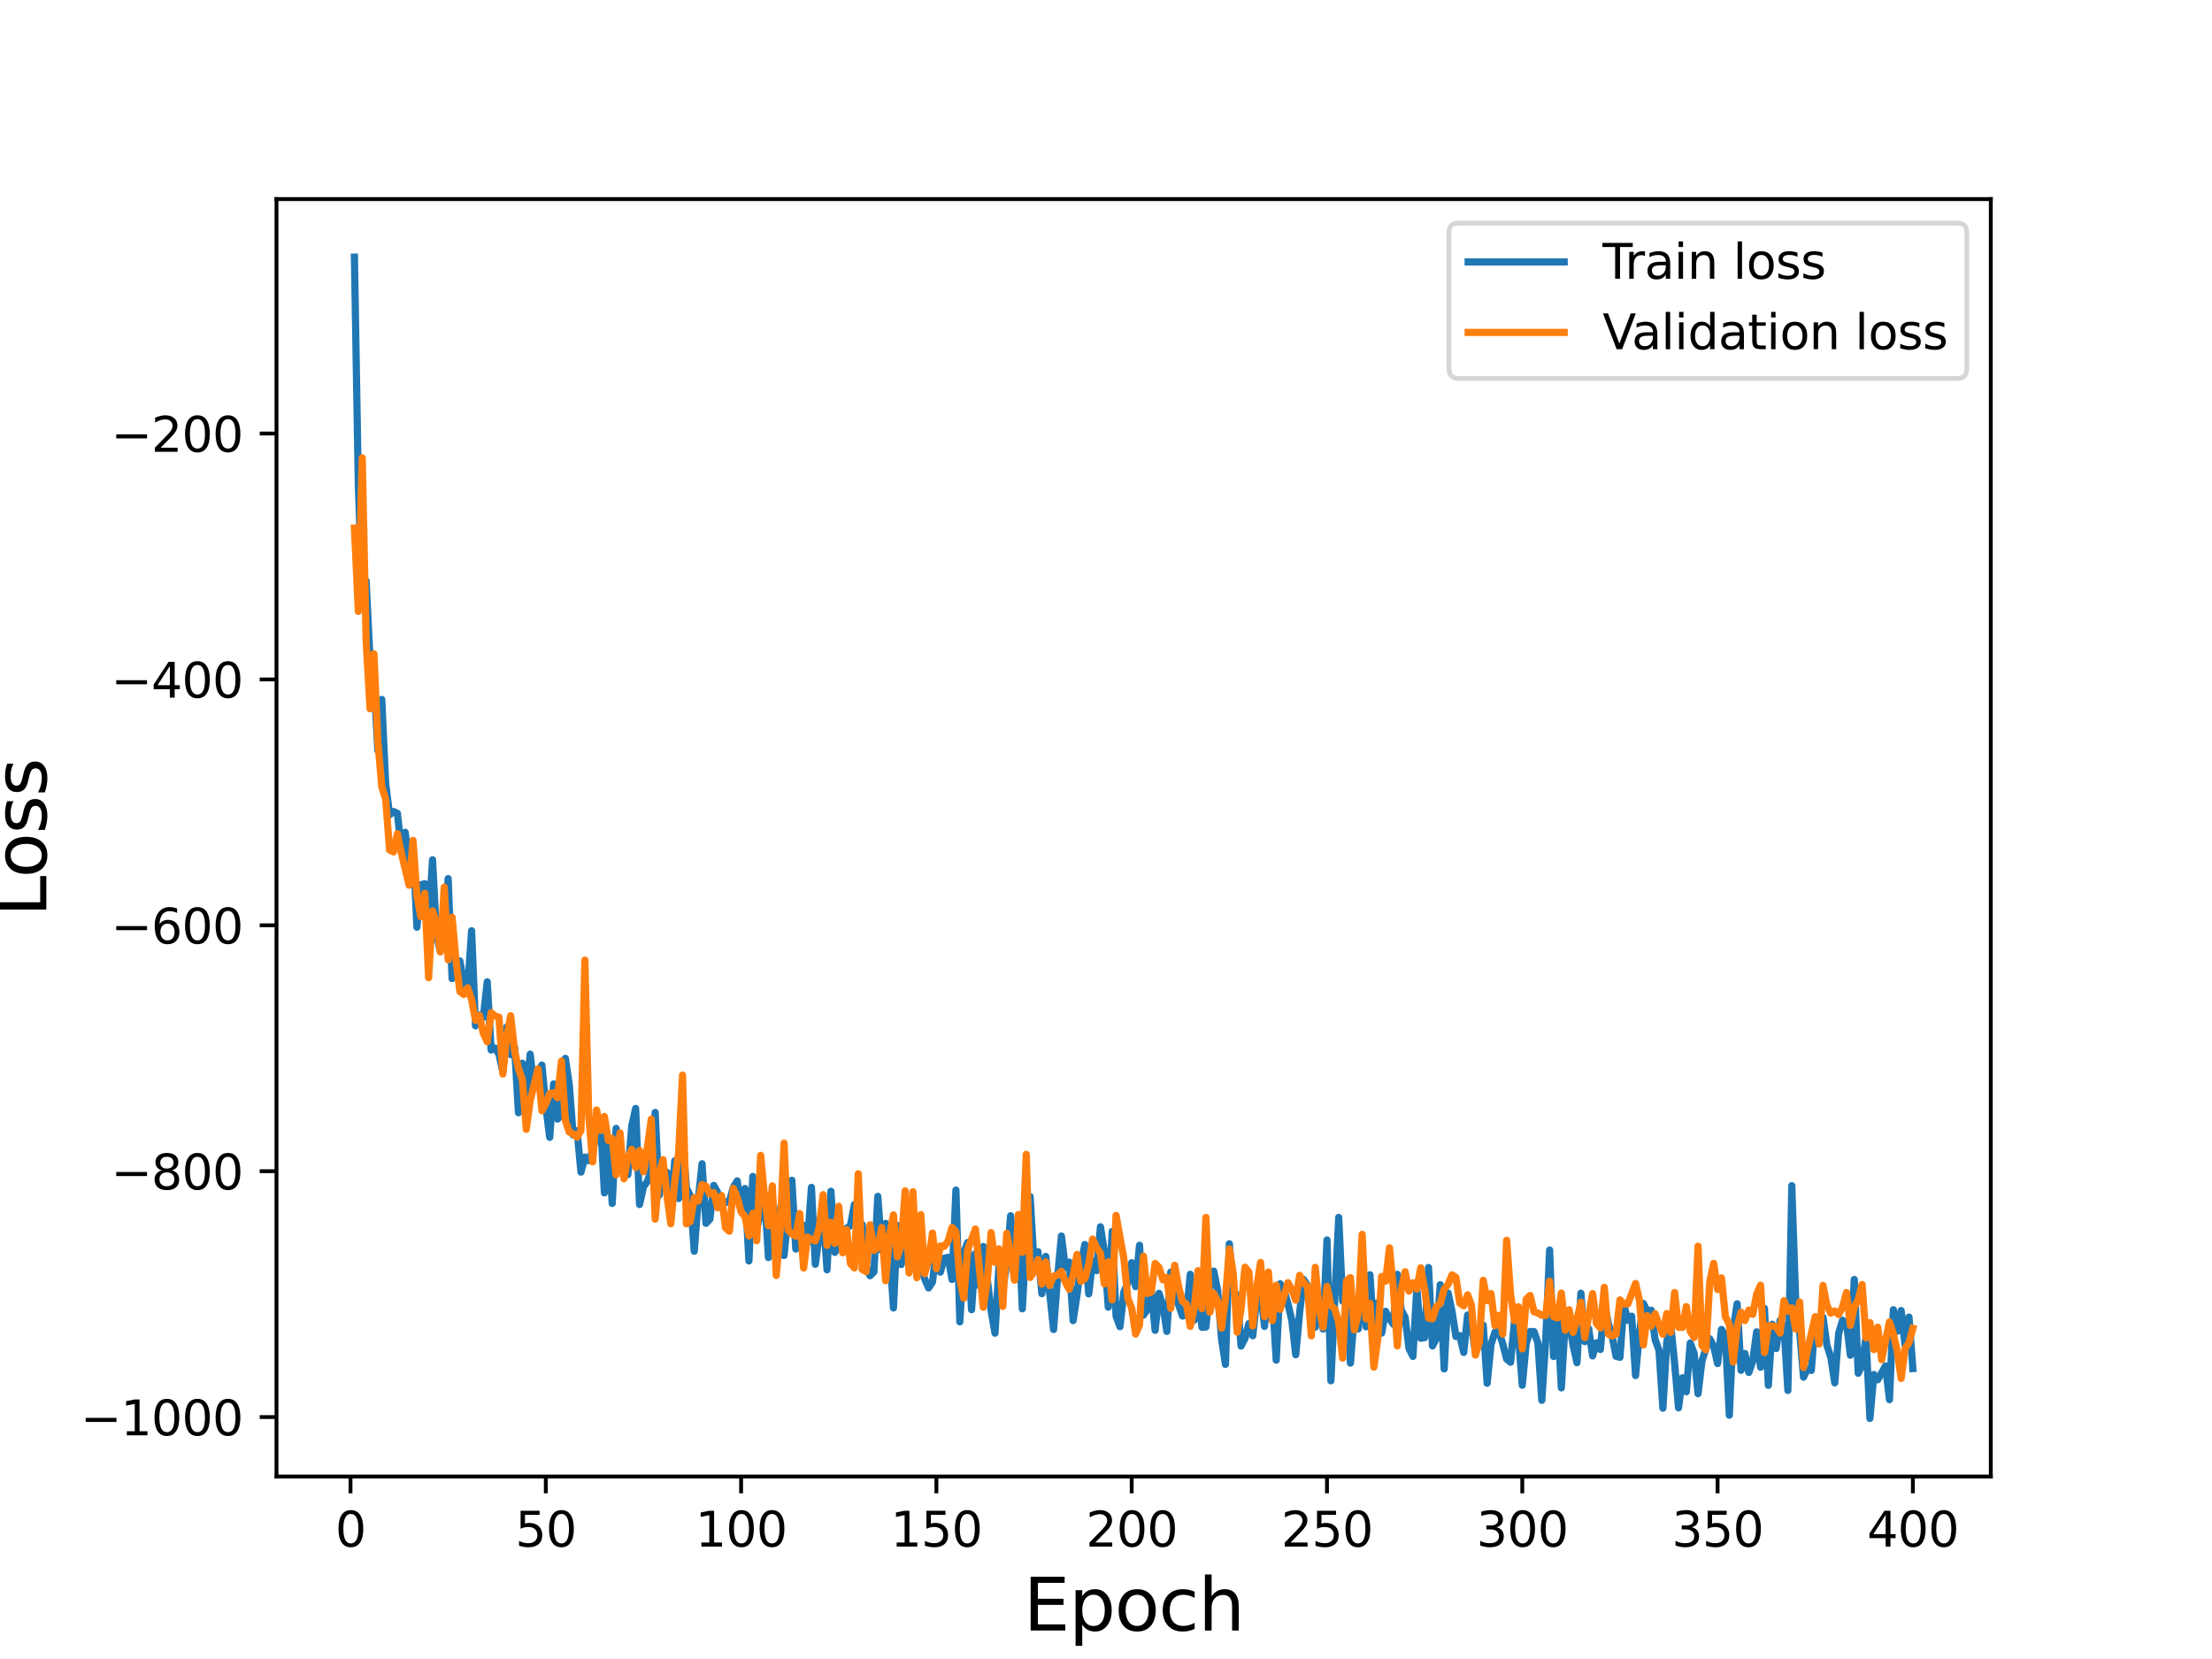 <?xml version="1.0" encoding="utf-8" standalone="no"?>
<!DOCTYPE svg PUBLIC "-//W3C//DTD SVG 1.1//EN"
  "http://www.w3.org/Graphics/SVG/1.1/DTD/svg11.dtd">
<svg height="345.6pt" version="1.1" viewBox="0 0 460.8 345.6" width="460.8pt" xmlns="http://www.w3.org/2000/svg" xmlns:xlink="http://www.w3.org/1999/xlink">
 <defs>
  <style type="text/css">*{stroke-linecap:butt;stroke-linejoin:round;}</style>
 </defs>
 <g id="figure_1">
  <g id="patch_1">
   <path d="M 0 345.6 
L 460.8 345.6 
L 460.8 0 
L 0 0 
z
" style="fill:#ffffff;"/>
  </g>
  <g id="axes_1">
   <g id="patch_2">
    <path d="M 57.6 307.584 
L 414.72 307.584 
L 414.72 41.472 
L 57.6 41.472 
z
" style="fill:#ffffff;"/>
   </g>
   <g id="matplotlib.axis_1">
    <g id="xtick_1">
     <g id="line2d_1">
      <defs>
       <path d="M 0 0 
L 0 3.5 
" id="m25d83e2675" style="stroke:#000000;stroke-width:0.8;"/>
      </defs>
      <g>
       <use style="stroke:#000000;stroke-width:0.8;" x="73.019" xlink:href="#m25d83e2675" y="307.584"/>
      </g>
     </g>
     <g id="text_1">
      <!-- 0 -->
      <g transform="translate(69.838 322.182)scale(0.1 -0.1)">
       <defs>
        <path d="M 2034 4250 
Q 1547 4250 1301 3770 
Q 1056 3291 1056 2328 
Q 1056 1369 1301 889 
Q 1547 409 2034 409 
Q 2525 409 2770 889 
Q 3016 1369 3016 2328 
Q 3016 3291 2770 3770 
Q 2525 4250 2034 4250 
z
M 2034 4750 
Q 2819 4750 3233 4129 
Q 3647 3509 3647 2328 
Q 3647 1150 3233 529 
Q 2819 -91 2034 -91 
Q 1250 -91 836 529 
Q 422 1150 422 2328 
Q 422 3509 836 4129 
Q 1250 4750 2034 4750 
z
" id="DejaVuSans-30" transform="scale(0.016)"/>
       </defs>
       <use xlink:href="#DejaVuSans-30"/>
      </g>
     </g>
    </g>
    <g id="xtick_2">
     <g id="line2d_2">
      <g>
       <use style="stroke:#000000;stroke-width:0.8;" x="113.703" xlink:href="#m25d83e2675" y="307.584"/>
      </g>
     </g>
     <g id="text_2">
      <!-- 50 -->
      <g transform="translate(107.34 322.182)scale(0.1 -0.1)">
       <defs>
        <path d="M 691 4666 
L 3169 4666 
L 3169 4134 
L 1269 4134 
L 1269 2991 
Q 1406 3038 1543 3061 
Q 1681 3084 1819 3084 
Q 2600 3084 3056 2656 
Q 3513 2228 3513 1497 
Q 3513 744 3044 326 
Q 2575 -91 1722 -91 
Q 1428 -91 1123 -41 
Q 819 9 494 109 
L 494 744 
Q 775 591 1075 516 
Q 1375 441 1709 441 
Q 2250 441 2565 725 
Q 2881 1009 2881 1497 
Q 2881 1984 2565 2268 
Q 2250 2553 1709 2553 
Q 1456 2553 1204 2497 
Q 953 2441 691 2322 
L 691 4666 
z
" id="DejaVuSans-35" transform="scale(0.016)"/>
       </defs>
       <use xlink:href="#DejaVuSans-35"/>
       <use x="63.623" xlink:href="#DejaVuSans-30"/>
      </g>
     </g>
    </g>
    <g id="xtick_3">
     <g id="line2d_3">
      <g>
       <use style="stroke:#000000;stroke-width:0.8;" x="154.386" xlink:href="#m25d83e2675" y="307.584"/>
      </g>
     </g>
     <g id="text_3">
      <!-- 100 -->
      <g transform="translate(144.842 322.182)scale(0.1 -0.1)">
       <defs>
        <path d="M 794 531 
L 1825 531 
L 1825 4091 
L 703 3866 
L 703 4441 
L 1819 4666 
L 2450 4666 
L 2450 531 
L 3481 531 
L 3481 0 
L 794 0 
L 794 531 
z
" id="DejaVuSans-31" transform="scale(0.016)"/>
       </defs>
       <use xlink:href="#DejaVuSans-31"/>
       <use x="63.623" xlink:href="#DejaVuSans-30"/>
       <use x="127.246" xlink:href="#DejaVuSans-30"/>
      </g>
     </g>
    </g>
    <g id="xtick_4">
     <g id="line2d_4">
      <g>
       <use style="stroke:#000000;stroke-width:0.8;" x="195.07" xlink:href="#m25d83e2675" y="307.584"/>
      </g>
     </g>
     <g id="text_4">
      <!-- 150 -->
      <g transform="translate(185.526 322.182)scale(0.1 -0.1)">
       <use xlink:href="#DejaVuSans-31"/>
       <use x="63.623" xlink:href="#DejaVuSans-35"/>
       <use x="127.246" xlink:href="#DejaVuSans-30"/>
      </g>
     </g>
    </g>
    <g id="xtick_5">
     <g id="line2d_5">
      <g>
       <use style="stroke:#000000;stroke-width:0.8;" x="235.753" xlink:href="#m25d83e2675" y="307.584"/>
      </g>
     </g>
     <g id="text_5">
      <!-- 200 -->
      <g transform="translate(226.209 322.182)scale(0.1 -0.1)">
       <defs>
        <path d="M 1228 531 
L 3431 531 
L 3431 0 
L 469 0 
L 469 531 
Q 828 903 1448 1529 
Q 2069 2156 2228 2338 
Q 2531 2678 2651 2914 
Q 2772 3150 2772 3378 
Q 2772 3750 2511 3984 
Q 2250 4219 1831 4219 
Q 1534 4219 1204 4116 
Q 875 4013 500 3803 
L 500 4441 
Q 881 4594 1212 4672 
Q 1544 4750 1819 4750 
Q 2544 4750 2975 4387 
Q 3406 4025 3406 3419 
Q 3406 3131 3298 2873 
Q 3191 2616 2906 2266 
Q 2828 2175 2409 1742 
Q 1991 1309 1228 531 
z
" id="DejaVuSans-32" transform="scale(0.016)"/>
       </defs>
       <use xlink:href="#DejaVuSans-32"/>
       <use x="63.623" xlink:href="#DejaVuSans-30"/>
       <use x="127.246" xlink:href="#DejaVuSans-30"/>
      </g>
     </g>
    </g>
    <g id="xtick_6">
     <g id="line2d_6">
      <g>
       <use style="stroke:#000000;stroke-width:0.8;" x="276.437" xlink:href="#m25d83e2675" y="307.584"/>
      </g>
     </g>
     <g id="text_6">
      <!-- 250 -->
      <g transform="translate(266.893 322.182)scale(0.1 -0.1)">
       <use xlink:href="#DejaVuSans-32"/>
       <use x="63.623" xlink:href="#DejaVuSans-35"/>
       <use x="127.246" xlink:href="#DejaVuSans-30"/>
      </g>
     </g>
    </g>
    <g id="xtick_7">
     <g id="line2d_7">
      <g>
       <use style="stroke:#000000;stroke-width:0.8;" x="317.12" xlink:href="#m25d83e2675" y="307.584"/>
      </g>
     </g>
     <g id="text_7">
      <!-- 300 -->
      <g transform="translate(307.576 322.182)scale(0.1 -0.1)">
       <defs>
        <path d="M 2597 2516 
Q 3050 2419 3304 2112 
Q 3559 1806 3559 1356 
Q 3559 666 3084 287 
Q 2609 -91 1734 -91 
Q 1441 -91 1130 -33 
Q 819 25 488 141 
L 488 750 
Q 750 597 1062 519 
Q 1375 441 1716 441 
Q 2309 441 2620 675 
Q 2931 909 2931 1356 
Q 2931 1769 2642 2001 
Q 2353 2234 1838 2234 
L 1294 2234 
L 1294 2753 
L 1863 2753 
Q 2328 2753 2575 2939 
Q 2822 3125 2822 3475 
Q 2822 3834 2567 4026 
Q 2313 4219 1838 4219 
Q 1578 4219 1281 4162 
Q 984 4106 628 3988 
L 628 4550 
Q 988 4650 1302 4700 
Q 1616 4750 1894 4750 
Q 2613 4750 3031 4423 
Q 3450 4097 3450 3541 
Q 3450 3153 3228 2886 
Q 3006 2619 2597 2516 
z
" id="DejaVuSans-33" transform="scale(0.016)"/>
       </defs>
       <use xlink:href="#DejaVuSans-33"/>
       <use x="63.623" xlink:href="#DejaVuSans-30"/>
       <use x="127.246" xlink:href="#DejaVuSans-30"/>
      </g>
     </g>
    </g>
    <g id="xtick_8">
     <g id="line2d_8">
      <g>
       <use style="stroke:#000000;stroke-width:0.8;" x="357.804" xlink:href="#m25d83e2675" y="307.584"/>
      </g>
     </g>
     <g id="text_8">
      <!-- 350 -->
      <g transform="translate(348.26 322.182)scale(0.1 -0.1)">
       <use xlink:href="#DejaVuSans-33"/>
       <use x="63.623" xlink:href="#DejaVuSans-35"/>
       <use x="127.246" xlink:href="#DejaVuSans-30"/>
      </g>
     </g>
    </g>
    <g id="xtick_9">
     <g id="line2d_9">
      <g>
       <use style="stroke:#000000;stroke-width:0.8;" x="398.487" xlink:href="#m25d83e2675" y="307.584"/>
      </g>
     </g>
     <g id="text_9">
      <!-- 400 -->
      <g transform="translate(388.944 322.182)scale(0.1 -0.1)">
       <defs>
        <path d="M 2419 4116 
L 825 1625 
L 2419 1625 
L 2419 4116 
z
M 2253 4666 
L 3047 4666 
L 3047 1625 
L 3713 1625 
L 3713 1100 
L 3047 1100 
L 3047 0 
L 2419 0 
L 2419 1100 
L 313 1100 
L 313 1709 
L 2253 4666 
z
" id="DejaVuSans-34" transform="scale(0.016)"/>
       </defs>
       <use xlink:href="#DejaVuSans-34"/>
       <use x="63.623" xlink:href="#DejaVuSans-30"/>
       <use x="127.246" xlink:href="#DejaVuSans-30"/>
      </g>
     </g>
    </g>
    <g id="text_10">
     <!-- Epoch -->
     <g transform="translate(213.194 339.66)scale(0.15 -0.15)">
      <defs>
       <path d="M 628 4666 
L 3578 4666 
L 3578 4134 
L 1259 4134 
L 1259 2753 
L 3481 2753 
L 3481 2222 
L 1259 2222 
L 1259 531 
L 3634 531 
L 3634 0 
L 628 0 
L 628 4666 
z
" id="DejaVuSans-45" transform="scale(0.016)"/>
       <path d="M 1159 525 
L 1159 -1331 
L 581 -1331 
L 581 3500 
L 1159 3500 
L 1159 2969 
Q 1341 3281 1617 3432 
Q 1894 3584 2278 3584 
Q 2916 3584 3314 3078 
Q 3713 2572 3713 1747 
Q 3713 922 3314 415 
Q 2916 -91 2278 -91 
Q 1894 -91 1617 61 
Q 1341 213 1159 525 
z
M 3116 1747 
Q 3116 2381 2855 2742 
Q 2594 3103 2138 3103 
Q 1681 3103 1420 2742 
Q 1159 2381 1159 1747 
Q 1159 1113 1420 752 
Q 1681 391 2138 391 
Q 2594 391 2855 752 
Q 3116 1113 3116 1747 
z
" id="DejaVuSans-70" transform="scale(0.016)"/>
       <path d="M 1959 3097 
Q 1497 3097 1228 2736 
Q 959 2375 959 1747 
Q 959 1119 1226 758 
Q 1494 397 1959 397 
Q 2419 397 2687 759 
Q 2956 1122 2956 1747 
Q 2956 2369 2687 2733 
Q 2419 3097 1959 3097 
z
M 1959 3584 
Q 2709 3584 3137 3096 
Q 3566 2609 3566 1747 
Q 3566 888 3137 398 
Q 2709 -91 1959 -91 
Q 1206 -91 779 398 
Q 353 888 353 1747 
Q 353 2609 779 3096 
Q 1206 3584 1959 3584 
z
" id="DejaVuSans-6f" transform="scale(0.016)"/>
       <path d="M 3122 3366 
L 3122 2828 
Q 2878 2963 2633 3030 
Q 2388 3097 2138 3097 
Q 1578 3097 1268 2742 
Q 959 2388 959 1747 
Q 959 1106 1268 751 
Q 1578 397 2138 397 
Q 2388 397 2633 464 
Q 2878 531 3122 666 
L 3122 134 
Q 2881 22 2623 -34 
Q 2366 -91 2075 -91 
Q 1284 -91 818 406 
Q 353 903 353 1747 
Q 353 2603 823 3093 
Q 1294 3584 2113 3584 
Q 2378 3584 2631 3529 
Q 2884 3475 3122 3366 
z
" id="DejaVuSans-63" transform="scale(0.016)"/>
       <path d="M 3513 2113 
L 3513 0 
L 2938 0 
L 2938 2094 
Q 2938 2591 2744 2837 
Q 2550 3084 2163 3084 
Q 1697 3084 1428 2787 
Q 1159 2491 1159 1978 
L 1159 0 
L 581 0 
L 581 4863 
L 1159 4863 
L 1159 2956 
Q 1366 3272 1645 3428 
Q 1925 3584 2291 3584 
Q 2894 3584 3203 3211 
Q 3513 2838 3513 2113 
z
" id="DejaVuSans-68" transform="scale(0.016)"/>
      </defs>
      <use xlink:href="#DejaVuSans-45"/>
      <use x="63.184" xlink:href="#DejaVuSans-70"/>
      <use x="126.66" xlink:href="#DejaVuSans-6f"/>
      <use x="187.842" xlink:href="#DejaVuSans-63"/>
      <use x="242.822" xlink:href="#DejaVuSans-68"/>
     </g>
    </g>
   </g>
   <g id="matplotlib.axis_2">
    <g id="ytick_1">
     <g id="line2d_10">
      <defs>
       <path d="M 0 0 
L -3.5 0 
" id="m978e839c54" style="stroke:#000000;stroke-width:0.8;"/>
      </defs>
      <g>
       <use style="stroke:#000000;stroke-width:0.8;" x="57.6" xlink:href="#m978e839c54" y="295.202"/>
      </g>
     </g>
     <g id="text_11">
      <!-- −1000 -->
      <g transform="translate(16.77 299.001)scale(0.1 -0.1)">
       <defs>
        <path d="M 678 2272 
L 4684 2272 
L 4684 1741 
L 678 1741 
L 678 2272 
z
" id="DejaVuSans-2212" transform="scale(0.016)"/>
       </defs>
       <use xlink:href="#DejaVuSans-2212"/>
       <use x="83.789" xlink:href="#DejaVuSans-31"/>
       <use x="147.412" xlink:href="#DejaVuSans-30"/>
       <use x="211.035" xlink:href="#DejaVuSans-30"/>
       <use x="274.658" xlink:href="#DejaVuSans-30"/>
      </g>
     </g>
    </g>
    <g id="ytick_2">
     <g id="line2d_11">
      <g>
       <use style="stroke:#000000;stroke-width:0.8;" x="57.6" xlink:href="#m978e839c54" y="243.98"/>
      </g>
     </g>
     <g id="text_12">
      <!-- −800 -->
      <g transform="translate(23.133 247.779)scale(0.1 -0.1)">
       <defs>
        <path d="M 2034 2216 
Q 1584 2216 1326 1975 
Q 1069 1734 1069 1313 
Q 1069 891 1326 650 
Q 1584 409 2034 409 
Q 2484 409 2743 651 
Q 3003 894 3003 1313 
Q 3003 1734 2745 1975 
Q 2488 2216 2034 2216 
z
M 1403 2484 
Q 997 2584 770 2862 
Q 544 3141 544 3541 
Q 544 4100 942 4425 
Q 1341 4750 2034 4750 
Q 2731 4750 3128 4425 
Q 3525 4100 3525 3541 
Q 3525 3141 3298 2862 
Q 3072 2584 2669 2484 
Q 3125 2378 3379 2068 
Q 3634 1759 3634 1313 
Q 3634 634 3220 271 
Q 2806 -91 2034 -91 
Q 1263 -91 848 271 
Q 434 634 434 1313 
Q 434 1759 690 2068 
Q 947 2378 1403 2484 
z
M 1172 3481 
Q 1172 3119 1398 2916 
Q 1625 2713 2034 2713 
Q 2441 2713 2670 2916 
Q 2900 3119 2900 3481 
Q 2900 3844 2670 4047 
Q 2441 4250 2034 4250 
Q 1625 4250 1398 4047 
Q 1172 3844 1172 3481 
z
" id="DejaVuSans-38" transform="scale(0.016)"/>
       </defs>
       <use xlink:href="#DejaVuSans-2212"/>
       <use x="83.789" xlink:href="#DejaVuSans-38"/>
       <use x="147.412" xlink:href="#DejaVuSans-30"/>
       <use x="211.035" xlink:href="#DejaVuSans-30"/>
      </g>
     </g>
    </g>
    <g id="ytick_3">
     <g id="line2d_12">
      <g>
       <use style="stroke:#000000;stroke-width:0.8;" x="57.6" xlink:href="#m978e839c54" y="192.757"/>
      </g>
     </g>
     <g id="text_13">
      <!-- −600 -->
      <g transform="translate(23.133 196.557)scale(0.1 -0.1)">
       <defs>
        <path d="M 2113 2584 
Q 1688 2584 1439 2293 
Q 1191 2003 1191 1497 
Q 1191 994 1439 701 
Q 1688 409 2113 409 
Q 2538 409 2786 701 
Q 3034 994 3034 1497 
Q 3034 2003 2786 2293 
Q 2538 2584 2113 2584 
z
M 3366 4563 
L 3366 3988 
Q 3128 4100 2886 4159 
Q 2644 4219 2406 4219 
Q 1781 4219 1451 3797 
Q 1122 3375 1075 2522 
Q 1259 2794 1537 2939 
Q 1816 3084 2150 3084 
Q 2853 3084 3261 2657 
Q 3669 2231 3669 1497 
Q 3669 778 3244 343 
Q 2819 -91 2113 -91 
Q 1303 -91 875 529 
Q 447 1150 447 2328 
Q 447 3434 972 4092 
Q 1497 4750 2381 4750 
Q 2619 4750 2861 4703 
Q 3103 4656 3366 4563 
z
" id="DejaVuSans-36" transform="scale(0.016)"/>
       </defs>
       <use xlink:href="#DejaVuSans-2212"/>
       <use x="83.789" xlink:href="#DejaVuSans-36"/>
       <use x="147.412" xlink:href="#DejaVuSans-30"/>
       <use x="211.035" xlink:href="#DejaVuSans-30"/>
      </g>
     </g>
    </g>
    <g id="ytick_4">
     <g id="line2d_13">
      <g>
       <use style="stroke:#000000;stroke-width:0.8;" x="57.6" xlink:href="#m978e839c54" y="141.535"/>
      </g>
     </g>
     <g id="text_14">
      <!-- −400 -->
      <g transform="translate(23.133 145.335)scale(0.1 -0.1)">
       <use xlink:href="#DejaVuSans-2212"/>
       <use x="83.789" xlink:href="#DejaVuSans-34"/>
       <use x="147.412" xlink:href="#DejaVuSans-30"/>
       <use x="211.035" xlink:href="#DejaVuSans-30"/>
      </g>
     </g>
    </g>
    <g id="ytick_5">
     <g id="line2d_14">
      <g>
       <use style="stroke:#000000;stroke-width:0.8;" x="57.6" xlink:href="#m978e839c54" y="90.313"/>
      </g>
     </g>
     <g id="text_15">
      <!-- −200 -->
      <g transform="translate(23.133 94.112)scale(0.1 -0.1)">
       <use xlink:href="#DejaVuSans-2212"/>
       <use x="83.789" xlink:href="#DejaVuSans-32"/>
       <use x="147.412" xlink:href="#DejaVuSans-30"/>
       <use x="211.035" xlink:href="#DejaVuSans-30"/>
      </g>
     </g>
    </g>
    <g id="text_16">
     <!-- Loss -->
     <g transform="translate(9.651 190.979)rotate(-90)scale(0.15 -0.15)">
      <defs>
       <path d="M 628 4666 
L 1259 4666 
L 1259 531 
L 3531 531 
L 3531 0 
L 628 0 
L 628 4666 
z
" id="DejaVuSans-4c" transform="scale(0.016)"/>
       <path d="M 2834 3397 
L 2834 2853 
Q 2591 2978 2328 3040 
Q 2066 3103 1784 3103 
Q 1356 3103 1142 2972 
Q 928 2841 928 2578 
Q 928 2378 1081 2264 
Q 1234 2150 1697 2047 
L 1894 2003 
Q 2506 1872 2764 1633 
Q 3022 1394 3022 966 
Q 3022 478 2636 193 
Q 2250 -91 1575 -91 
Q 1294 -91 989 -36 
Q 684 19 347 128 
L 347 722 
Q 666 556 975 473 
Q 1284 391 1588 391 
Q 1994 391 2212 530 
Q 2431 669 2431 922 
Q 2431 1156 2273 1281 
Q 2116 1406 1581 1522 
L 1381 1569 
Q 847 1681 609 1914 
Q 372 2147 372 2553 
Q 372 3047 722 3315 
Q 1072 3584 1716 3584 
Q 2034 3584 2315 3537 
Q 2597 3491 2834 3397 
z
" id="DejaVuSans-73" transform="scale(0.016)"/>
      </defs>
      <use xlink:href="#DejaVuSans-4c"/>
      <use x="53.963" xlink:href="#DejaVuSans-6f"/>
      <use x="115.145" xlink:href="#DejaVuSans-73"/>
      <use x="167.244" xlink:href="#DejaVuSans-73"/>
     </g>
    </g>
   </g>
   <g id="line2d_15">
    <path clip-path="url(#p7c410d4534)" d="M 73.833 53.568 
L 74.646 100.989 
L 75.46 124.133 
L 76.274 121.016 
L 77.087 137.42 
L 77.901 141.799 
L 78.715 156.342 
L 79.528 145.703 
L 80.342 163.234 
L 81.156 169.741 
L 81.969 169.057 
L 82.783 169.421 
L 83.597 176.774 
L 84.41 173.38 
L 85.224 180.335 
L 86.038 175.748 
L 86.851 193.159 
L 87.665 184.341 
L 88.479 184.083 
L 89.292 192.176 
L 90.106 179.107 
L 90.92 194.711 
L 91.733 198.183 
L 92.547 195.032 
L 93.361 183.036 
L 94.174 203.864 
L 94.988 200.806 
L 95.802 200.175 
L 96.616 204.746 
L 97.429 205.804 
L 98.243 193.9 
L 99.057 213.704 
L 99.87 211.44 
L 100.684 211.919 
L 101.498 204.519 
L 102.311 218.735 
L 103.125 218.331 
L 103.939 219.578 
L 104.752 223.277 
L 105.566 213.94 
L 106.38 219.685 
L 107.193 218.169 
L 108.007 231.809 
L 108.821 221.499 
L 109.634 228.529 
L 110.448 219.597 
L 111.262 226.805 
L 112.075 223.416 
L 112.889 221.876 
L 113.703 230.464 
L 114.516 236.927 
L 115.33 225.805 
L 116.144 233.125 
L 116.957 232.193 
L 117.771 220.474 
L 118.585 225.929 
L 119.398 236.436 
L 120.212 235.538 
L 121.026 244.178 
L 121.839 241.037 
L 122.653 241.794 
L 123.467 239.539 
L 124.28 236.202 
L 125.094 233.525 
L 125.908 248.497 
L 126.721 236.925 
L 127.535 250.693 
L 128.349 235.07 
L 129.162 243.618 
L 129.976 241.376 
L 130.79 244.709 
L 131.603 234.539 
L 132.417 230.909 
L 133.231 250.933 
L 134.044 247.242 
L 134.858 246.095 
L 135.672 243.642 
L 136.485 231.741 
L 137.299 249.014 
L 138.113 245.198 
L 138.926 244.202 
L 139.74 253.44 
L 140.554 241.833 
L 141.367 249.674 
L 142.181 236.838 
L 142.995 247.444 
L 143.808 249.112 
L 144.622 260.663 
L 145.436 250.172 
L 146.249 242.43 
L 147.063 254.835 
L 147.877 253.984 
L 148.69 246.936 
L 150.318 249.892 
L 151.131 250.537 
L 151.945 250.219 
L 152.759 247.344 
L 153.572 246.004 
L 154.386 251.884 
L 155.2 247.582 
L 156.013 262.675 
L 156.827 245.068 
L 157.641 255.963 
L 158.454 252.803 
L 159.268 248.838 
L 160.082 261.972 
L 160.895 250.137 
L 161.709 253.49 
L 162.523 261.28 
L 163.336 261.532 
L 164.15 253.082 
L 164.964 245.874 
L 165.777 260.21 
L 166.591 256.096 
L 167.405 255.242 
L 168.219 258.905 
L 169.032 247.352 
L 169.846 263.366 
L 170.66 257.261 
L 171.473 252.869 
L 172.287 264.53 
L 173.101 248.167 
L 173.914 260.901 
L 174.728 259.14 
L 175.542 256.929 
L 176.355 255.9 
L 177.169 255.287 
L 177.983 250.931 
L 178.796 256.56 
L 179.61 255.077 
L 180.424 263.728 
L 181.237 265.758 
L 182.051 264.954 
L 182.865 249.213 
L 183.678 260.508 
L 184.492 254.854 
L 185.306 259.986 
L 186.119 272.477 
L 186.933 255.266 
L 187.747 263.427 
L 188.56 256.924 
L 189.374 262.363 
L 190.188 258.624 
L 191.001 265.717 
L 191.815 263.901 
L 192.629 266.436 
L 193.442 268.305 
L 194.256 267.07 
L 195.07 260.084 
L 195.883 265.019 
L 196.697 262.113 
L 197.511 261.928 
L 198.324 266.541 
L 199.138 247.922 
L 199.952 275.361 
L 200.765 260.973 
L 201.579 258.843 
L 202.393 272.838 
L 203.206 261.139 
L 204.02 267.839 
L 204.834 259.67 
L 206.461 272.993 
L 207.275 277.73 
L 208.088 263.988 
L 208.902 268.725 
L 209.716 263.063 
L 210.529 253.265 
L 211.343 263.427 
L 212.157 254.394 
L 212.97 272.651 
L 213.784 257.332 
L 214.598 249.273 
L 215.411 263.298 
L 216.225 260.75 
L 217.039 269.501 
L 217.852 261.744 
L 219.48 276.965 
L 220.293 266.265 
L 221.107 257.482 
L 221.921 264.061 
L 222.734 262.926 
L 223.548 275.103 
L 224.362 269.792 
L 225.175 263.411 
L 225.989 259.255 
L 226.803 269.545 
L 227.616 262.627 
L 228.43 264.687 
L 229.244 255.561 
L 230.057 260.685 
L 230.871 272.305 
L 231.685 256.531 
L 232.498 274.207 
L 233.312 276.371 
L 234.126 269.122 
L 234.939 267.312 
L 235.753 263.041 
L 236.567 268.023 
L 237.381 259.406 
L 238.194 273.982 
L 239.008 272.796 
L 239.822 268.819 
L 240.635 277.131 
L 241.449 269.423 
L 242.263 272.038 
L 243.076 277.362 
L 243.89 264.994 
L 244.704 269.825 
L 245.517 271.776 
L 246.331 274.167 
L 247.145 273.816 
L 247.958 265.453 
L 248.772 275.017 
L 249.586 269.232 
L 250.399 276.515 
L 251.213 276.443 
L 252.027 268.021 
L 252.84 264.785 
L 253.654 268.8 
L 254.468 278.964 
L 255.281 284.232 
L 256.095 259.099 
L 256.909 268.951 
L 257.722 269.793 
L 258.536 280.409 
L 259.35 278.817 
L 260.163 275.733 
L 260.977 278.265 
L 261.791 270.429 
L 262.604 269.101 
L 263.418 276.314 
L 264.232 268.104 
L 265.045 269.888 
L 265.859 283.355 
L 266.673 267.423 
L 267.486 268.825 
L 268.3 271.583 
L 269.114 275.076 
L 269.927 282.219 
L 270.741 273.381 
L 271.555 266.534 
L 272.368 267.782 
L 273.182 273.326 
L 273.996 276.459 
L 274.809 272.09 
L 275.623 276.872 
L 276.437 258.3 
L 277.25 287.646 
L 278.878 253.61 
L 279.691 271.041 
L 280.505 269.412 
L 281.319 283.964 
L 282.132 273.877 
L 282.946 276.848 
L 283.76 264.599 
L 284.573 276.408 
L 285.387 265.561 
L 286.201 277.978 
L 287.014 271.358 
L 287.828 277.705 
L 288.642 273.168 
L 289.455 274.727 
L 290.269 275.884 
L 291.083 265.464 
L 291.896 272.892 
L 292.71 274.396 
L 293.524 280.913 
L 294.337 282.564 
L 295.151 268.26 
L 295.965 278.786 
L 296.778 278.655 
L 297.592 264.047 
L 298.406 280.38 
L 299.219 278.826 
L 300.033 267.623 
L 300.847 285.168 
L 301.66 269.35 
L 302.474 273.125 
L 303.288 278.413 
L 304.101 278.241 
L 304.915 281.744 
L 305.729 273.937 
L 306.543 275.927 
L 307.356 281.785 
L 308.17 277.822 
L 308.984 276.05 
L 309.797 288.163 
L 310.611 280.088 
L 311.425 277.51 
L 312.238 277.348 
L 313.052 279.956 
L 313.866 283.127 
L 314.679 283.776 
L 315.493 275.221 
L 316.307 278.189 
L 317.12 288.574 
L 317.934 279.867 
L 318.748 277.378 
L 319.561 277.394 
L 320.375 279.766 
L 321.189 291.714 
L 322.002 279.104 
L 322.816 260.402 
L 323.63 282.589 
L 324.443 274.099 
L 325.257 289.115 
L 326.071 275.136 
L 326.884 275.569 
L 327.698 280.227 
L 328.512 283.885 
L 329.325 269.399 
L 330.139 279.492 
L 330.953 276.795 
L 331.766 282.462 
L 332.58 279.721 
L 333.394 281.116 
L 334.207 271.295 
L 335.021 275.634 
L 335.835 278.319 
L 336.648 282.545 
L 337.462 282.754 
L 338.276 271.763 
L 339.089 275.05 
L 339.903 274.174 
L 340.717 286.552 
L 341.53 277.587 
L 342.344 271.527 
L 343.158 273.171 
L 343.971 272.944 
L 344.785 279.05 
L 345.599 281.298 
L 346.412 293.358 
L 347.226 279.482 
L 348.04 276.003 
L 348.853 284.026 
L 349.667 293.274 
L 350.481 287.017 
L 351.294 289.931 
L 352.108 279.779 
L 352.922 281.935 
L 353.735 290.327 
L 354.549 283.492 
L 355.363 280.971 
L 356.176 278.889 
L 356.99 280.469 
L 357.804 284.056 
L 358.617 276.958 
L 359.431 278.334 
L 360.245 294.822 
L 361.058 277.03 
L 361.872 271.594 
L 362.686 285.463 
L 363.499 281.956 
L 364.313 285.912 
L 365.127 283.571 
L 365.94 277.442 
L 366.754 284.82 
L 367.568 272.562 
L 368.381 288.587 
L 369.195 275.873 
L 370.009 280.921 
L 370.822 275.081 
L 371.636 276.339 
L 372.45 289.658 
L 373.263 246.999 
L 374.077 270.904 
L 374.891 277.281 
L 375.704 286.884 
L 376.518 285.181 
L 377.332 285.487 
L 378.146 274.92 
L 378.959 278.271 
L 379.773 274.423 
L 380.587 280.279 
L 381.4 282.781 
L 382.214 288.077 
L 383.028 277.707 
L 383.841 275.031 
L 384.655 275.573 
L 385.469 282.329 
L 386.282 266.539 
L 387.096 286.067 
L 387.91 284.374 
L 388.723 278.518 
L 389.537 295.488 
L 390.351 286.328 
L 391.164 287.434 
L 392.792 284.534 
L 393.605 291.574 
L 394.419 272.837 
L 395.233 277.343 
L 396.046 273.014 
L 396.86 280.241 
L 397.674 274.38 
L 398.487 285.098 
L 398.487 285.098 
" style="fill:none;stroke:#1f77b4;stroke-linecap:square;stroke-width:1.5;"/>
   </g>
   <g id="line2d_16">
    <path clip-path="url(#p7c410d4534)" d="M 73.833 110.001 
L 74.646 127.367 
L 75.46 95.379 
L 76.274 133.552 
L 77.087 147.661 
L 77.901 136.212 
L 78.715 154.35 
L 79.528 163.875 
L 80.342 166.509 
L 81.156 177.06 
L 81.969 177.475 
L 82.783 173.661 
L 83.597 177.645 
L 85.224 184.409 
L 86.038 175.065 
L 86.851 186.553 
L 87.665 190.946 
L 88.479 186.105 
L 89.292 203.681 
L 90.106 189.77 
L 90.92 192.142 
L 91.733 198.312 
L 92.547 184.814 
L 93.361 199.957 
L 94.174 191.076 
L 94.988 199.985 
L 95.802 206.522 
L 96.616 207.172 
L 97.429 205.786 
L 98.243 208.227 
L 99.057 212.557 
L 99.87 211.517 
L 100.684 215.257 
L 101.498 217.019 
L 102.311 210.954 
L 103.125 211.655 
L 103.939 211.88 
L 104.752 223.732 
L 105.566 215.993 
L 106.38 211.611 
L 107.193 218.865 
L 108.007 222.592 
L 108.821 224.907 
L 109.634 235.257 
L 110.448 229.283 
L 112.075 222.684 
L 112.889 231.403 
L 113.703 229.912 
L 114.516 227.803 
L 115.33 227.668 
L 116.144 228.673 
L 116.957 221.048 
L 117.771 233.372 
L 118.585 235.823 
L 119.398 236.195 
L 120.212 236.914 
L 121.026 235.492 
L 121.839 200.017 
L 122.653 232.595 
L 123.467 242.029 
L 124.28 231.229 
L 125.094 235.5 
L 125.908 232.588 
L 126.721 237.572 
L 127.535 237.131 
L 128.349 244.744 
L 129.162 236.001 
L 129.976 245.571 
L 130.79 241.065 
L 131.603 239.43 
L 132.417 243.227 
L 133.231 239.659 
L 134.044 244.094 
L 134.858 239.074 
L 135.672 233.153 
L 136.485 253.973 
L 137.299 244.453 
L 138.113 241.586 
L 138.926 248.99 
L 139.74 254.936 
L 140.554 246.265 
L 141.367 240.106 
L 142.181 223.971 
L 142.995 254.947 
L 143.808 254.464 
L 144.622 249.521 
L 145.436 250.198 
L 146.249 246.753 
L 147.063 247.102 
L 147.877 248.742 
L 148.69 248.471 
L 149.504 251.602 
L 150.318 249.06 
L 151.131 255.756 
L 151.945 256.49 
L 152.759 247.566 
L 153.572 249.425 
L 154.386 252.44 
L 155.2 253.443 
L 156.013 257.454 
L 156.827 252.764 
L 157.641 258.465 
L 158.454 240.68 
L 159.268 249.318 
L 160.082 255.331 
L 160.895 247.045 
L 161.709 265.702 
L 162.523 256.38 
L 163.336 238.124 
L 164.15 256.216 
L 164.964 257.079 
L 165.777 257.519 
L 166.591 252.795 
L 167.405 264.157 
L 168.219 257.71 
L 169.032 258.21 
L 169.846 258.501 
L 170.66 255.75 
L 171.473 248.866 
L 172.287 259.434 
L 173.101 254.638 
L 173.914 259.018 
L 174.728 251.286 
L 175.542 260.985 
L 176.355 256.142 
L 177.169 263.225 
L 177.983 264.128 
L 178.796 244.507 
L 179.61 264.441 
L 180.424 264.907 
L 181.237 255.145 
L 182.051 260.483 
L 182.865 259.858 
L 183.678 255.726 
L 184.492 266.8 
L 185.306 257.31 
L 186.119 253.085 
L 186.933 261.82 
L 187.747 259.391 
L 188.56 248.08 
L 189.374 265.193 
L 190.188 248.267 
L 191.001 266.178 
L 191.815 253.017 
L 192.629 265.335 
L 193.442 262.495 
L 194.256 256.859 
L 195.07 264.289 
L 195.883 259.551 
L 196.697 259.639 
L 197.511 258.527 
L 198.324 255.702 
L 199.138 256.639 
L 199.952 266.355 
L 200.765 270.443 
L 201.579 260.333 
L 203.206 256.016 
L 204.834 272.347 
L 205.647 267.043 
L 206.461 256.77 
L 207.275 262.96 
L 208.088 260.143 
L 208.902 272.145 
L 209.716 256.926 
L 210.529 261.32 
L 211.343 266.682 
L 212.157 253.013 
L 212.97 260.892 
L 213.784 240.463 
L 214.598 266.116 
L 215.411 264.87 
L 216.225 262.395 
L 217.039 267.503 
L 217.852 262.885 
L 218.666 267.794 
L 219.48 265.83 
L 220.293 265.666 
L 221.107 264.831 
L 221.921 267.085 
L 222.734 268.581 
L 223.548 265.679 
L 224.362 261.328 
L 225.175 266.917 
L 225.989 266.374 
L 226.803 263.412 
L 227.616 258.121 
L 228.43 259.908 
L 229.244 261.114 
L 230.057 267.46 
L 230.871 262.862 
L 231.685 270.802 
L 232.498 253.193 
L 234.126 262.195 
L 234.939 270.436 
L 235.753 272.5 
L 236.567 277.909 
L 237.381 276.043 
L 238.194 261.682 
L 239.008 269.455 
L 239.822 269.14 
L 240.635 263.213 
L 241.449 264.033 
L 242.263 266.616 
L 243.076 266.077 
L 243.89 272.551 
L 244.704 263.578 
L 245.517 268.025 
L 246.331 271.089 
L 247.145 271.651 
L 247.958 276.311 
L 248.772 272.607 
L 249.586 264.694 
L 250.399 272.625 
L 251.213 253.603 
L 252.027 273.359 
L 252.84 269.437 
L 253.654 271.1 
L 254.468 276.67 
L 255.281 270.513 
L 256.095 260.17 
L 256.909 265.312 
L 257.722 277.513 
L 258.536 272.66 
L 259.35 263.979 
L 260.163 265.009 
L 260.977 276.214 
L 261.791 268.212 
L 262.604 262.978 
L 263.418 274.27 
L 264.232 264.983 
L 265.045 275.114 
L 265.859 267.731 
L 266.673 272.758 
L 268.3 267.211 
L 269.114 268.67 
L 269.927 270.848 
L 270.741 265.681 
L 271.555 267.215 
L 272.368 267.995 
L 273.182 278.283 
L 273.996 264.013 
L 274.809 272.676 
L 275.623 276.498 
L 276.437 267.99 
L 277.25 271.915 
L 278.064 272.691 
L 278.878 275.462 
L 279.691 282.92 
L 280.505 266.796 
L 281.319 266.15 
L 282.132 277.032 
L 282.946 273.651 
L 283.76 257.139 
L 284.573 274.735 
L 285.387 271.523 
L 286.201 284.803 
L 287.014 278.962 
L 287.828 265.915 
L 288.642 266.9 
L 289.455 259.94 
L 290.269 268.391 
L 291.083 280.374 
L 291.896 268.743 
L 292.71 264.921 
L 293.524 268.965 
L 294.337 267.23 
L 295.151 268.546 
L 295.965 264.112 
L 296.778 268.611 
L 297.592 274.584 
L 298.406 274.748 
L 299.219 272.176 
L 300.033 271.578 
L 300.847 268.538 
L 301.66 267.554 
L 302.474 265.577 
L 303.288 266.081 
L 304.101 271.469 
L 304.915 272.027 
L 305.729 269.735 
L 306.543 271.923 
L 307.356 282.286 
L 308.17 279.708 
L 308.984 266.715 
L 309.797 270.951 
L 310.611 269.483 
L 311.425 276.162 
L 312.238 274.008 
L 313.052 277.929 
L 313.866 258.368 
L 314.679 269.645 
L 315.493 275.125 
L 316.307 272.221 
L 317.12 281.001 
L 317.934 270.661 
L 318.748 269.875 
L 319.561 273.253 
L 320.375 273.533 
L 321.189 273.997 
L 322.002 274.051 
L 322.816 266.899 
L 323.63 274.251 
L 324.443 274.546 
L 325.257 269.365 
L 326.071 277.106 
L 326.884 272.842 
L 327.698 277.571 
L 328.512 274.878 
L 329.325 271.286 
L 330.139 278.646 
L 331.766 269.479 
L 332.58 275.719 
L 333.394 276.662 
L 334.207 268.18 
L 335.021 277.899 
L 335.835 278.311 
L 336.648 277.884 
L 337.462 270.787 
L 338.276 271.635 
L 339.089 271.651 
L 340.717 267.377 
L 341.53 270.894 
L 342.344 280.179 
L 343.158 274.08 
L 343.971 276.268 
L 344.785 273.667 
L 345.599 275.995 
L 346.412 277.945 
L 347.226 273.628 
L 348.04 277.543 
L 348.853 269.246 
L 349.667 276.494 
L 350.481 276.524 
L 351.294 272.186 
L 352.108 277.357 
L 352.922 278.63 
L 353.735 259.609 
L 354.549 280.286 
L 355.363 281.19 
L 356.176 267.009 
L 356.99 263.177 
L 357.804 268.637 
L 358.617 266.219 
L 359.431 274.299 
L 360.245 275.846 
L 361.058 283.737 
L 361.872 276.42 
L 362.686 273.359 
L 363.499 275.082 
L 364.313 272.904 
L 365.127 273.791 
L 365.94 269.61 
L 366.754 267.736 
L 367.568 281.766 
L 368.381 276.148 
L 370.009 276.331 
L 370.822 277.711 
L 371.636 270.955 
L 372.45 273.132 
L 373.263 272.448 
L 374.077 276.887 
L 374.891 271.24 
L 375.704 284.864 
L 378.146 274.291 
L 378.959 280.003 
L 379.773 267.769 
L 380.587 271.962 
L 381.4 273.558 
L 382.214 273.107 
L 383.028 273.841 
L 383.841 272.296 
L 384.655 269.245 
L 385.469 276.088 
L 386.282 272.25 
L 387.096 270.767 
L 387.91 267.591 
L 388.723 278.71 
L 389.537 275.517 
L 390.351 281.146 
L 391.164 276.471 
L 391.978 283.249 
L 393.605 275.392 
L 394.419 277.894 
L 395.233 281.443 
L 396.046 287.15 
L 396.86 280.888 
L 397.674 279.726 
L 398.487 276.715 
L 398.487 276.715 
" style="fill:none;stroke:#ff7f0e;stroke-linecap:square;stroke-width:1.5;"/>
   </g>
   <g id="patch_3">
    <path d="M 57.6 307.584 
L 57.6 41.472 
" style="fill:none;stroke:#000000;stroke-linecap:square;stroke-linejoin:miter;stroke-width:0.8;"/>
   </g>
   <g id="patch_4">
    <path d="M 414.72 307.584 
L 414.72 41.472 
" style="fill:none;stroke:#000000;stroke-linecap:square;stroke-linejoin:miter;stroke-width:0.8;"/>
   </g>
   <g id="patch_5">
    <path d="M 57.6 307.584 
L 414.72 307.584 
" style="fill:none;stroke:#000000;stroke-linecap:square;stroke-linejoin:miter;stroke-width:0.8;"/>
   </g>
   <g id="patch_6">
    <path d="M 57.6 41.472 
L 414.72 41.472 
" style="fill:none;stroke:#000000;stroke-linecap:square;stroke-linejoin:miter;stroke-width:0.8;"/>
   </g>
   <g id="legend_1">
    <g id="patch_7">
     <path d="M 303.845 78.828 
L 407.72 78.828 
Q 409.72 78.828 409.72 76.828 
L 409.72 48.472 
Q 409.72 46.472 407.72 46.472 
L 303.845 46.472 
Q 301.845 46.472 301.845 48.472 
L 301.845 76.828 
Q 301.845 78.828 303.845 78.828 
z
" style="fill:#ffffff;opacity:0.8;stroke:#cccccc;stroke-linejoin:miter;"/>
    </g>
    <g id="line2d_17">
     <path d="M 305.845 54.57 
L 325.845 54.57 
" style="fill:none;stroke:#1f77b4;stroke-linecap:square;stroke-width:1.5;"/>
    </g>
    <g id="line2d_18"/>
    <g id="text_17">
     <!-- Train loss -->
     <g transform="translate(333.845 58.07)scale(0.1 -0.1)">
      <defs>
       <path d="M -19 4666 
L 3928 4666 
L 3928 4134 
L 2272 4134 
L 2272 0 
L 1638 0 
L 1638 4134 
L -19 4134 
L -19 4666 
z
" id="DejaVuSans-54" transform="scale(0.016)"/>
       <path d="M 2631 2963 
Q 2534 3019 2420 3045 
Q 2306 3072 2169 3072 
Q 1681 3072 1420 2755 
Q 1159 2438 1159 1844 
L 1159 0 
L 581 0 
L 581 3500 
L 1159 3500 
L 1159 2956 
Q 1341 3275 1631 3429 
Q 1922 3584 2338 3584 
Q 2397 3584 2469 3576 
Q 2541 3569 2628 3553 
L 2631 2963 
z
" id="DejaVuSans-72" transform="scale(0.016)"/>
       <path d="M 2194 1759 
Q 1497 1759 1228 1600 
Q 959 1441 959 1056 
Q 959 750 1161 570 
Q 1363 391 1709 391 
Q 2188 391 2477 730 
Q 2766 1069 2766 1631 
L 2766 1759 
L 2194 1759 
z
M 3341 1997 
L 3341 0 
L 2766 0 
L 2766 531 
Q 2569 213 2275 61 
Q 1981 -91 1556 -91 
Q 1019 -91 701 211 
Q 384 513 384 1019 
Q 384 1609 779 1909 
Q 1175 2209 1959 2209 
L 2766 2209 
L 2766 2266 
Q 2766 2663 2505 2880 
Q 2244 3097 1772 3097 
Q 1472 3097 1187 3025 
Q 903 2953 641 2809 
L 641 3341 
Q 956 3463 1253 3523 
Q 1550 3584 1831 3584 
Q 2591 3584 2966 3190 
Q 3341 2797 3341 1997 
z
" id="DejaVuSans-61" transform="scale(0.016)"/>
       <path d="M 603 3500 
L 1178 3500 
L 1178 0 
L 603 0 
L 603 3500 
z
M 603 4863 
L 1178 4863 
L 1178 4134 
L 603 4134 
L 603 4863 
z
" id="DejaVuSans-69" transform="scale(0.016)"/>
       <path d="M 3513 2113 
L 3513 0 
L 2938 0 
L 2938 2094 
Q 2938 2591 2744 2837 
Q 2550 3084 2163 3084 
Q 1697 3084 1428 2787 
Q 1159 2491 1159 1978 
L 1159 0 
L 581 0 
L 581 3500 
L 1159 3500 
L 1159 2956 
Q 1366 3272 1645 3428 
Q 1925 3584 2291 3584 
Q 2894 3584 3203 3211 
Q 3513 2838 3513 2113 
z
" id="DejaVuSans-6e" transform="scale(0.016)"/>
       <path id="DejaVuSans-20" transform="scale(0.016)"/>
       <path d="M 603 4863 
L 1178 4863 
L 1178 0 
L 603 0 
L 603 4863 
z
" id="DejaVuSans-6c" transform="scale(0.016)"/>
      </defs>
      <use xlink:href="#DejaVuSans-54"/>
      <use x="46.334" xlink:href="#DejaVuSans-72"/>
      <use x="87.447" xlink:href="#DejaVuSans-61"/>
      <use x="148.727" xlink:href="#DejaVuSans-69"/>
      <use x="176.51" xlink:href="#DejaVuSans-6e"/>
      <use x="239.889" xlink:href="#DejaVuSans-20"/>
      <use x="271.676" xlink:href="#DejaVuSans-6c"/>
      <use x="299.459" xlink:href="#DejaVuSans-6f"/>
      <use x="360.641" xlink:href="#DejaVuSans-73"/>
      <use x="412.74" xlink:href="#DejaVuSans-73"/>
     </g>
    </g>
    <g id="line2d_19">
     <path d="M 305.845 69.249 
L 325.845 69.249 
" style="fill:none;stroke:#ff7f0e;stroke-linecap:square;stroke-width:1.5;"/>
    </g>
    <g id="line2d_20"/>
    <g id="text_18">
     <!-- Validation loss -->
     <g transform="translate(333.845 72.749)scale(0.1 -0.1)">
      <defs>
       <path d="M 1831 0 
L 50 4666 
L 709 4666 
L 2188 738 
L 3669 4666 
L 4325 4666 
L 2547 0 
L 1831 0 
z
" id="DejaVuSans-56" transform="scale(0.016)"/>
       <path d="M 2906 2969 
L 2906 4863 
L 3481 4863 
L 3481 0 
L 2906 0 
L 2906 525 
Q 2725 213 2448 61 
Q 2172 -91 1784 -91 
Q 1150 -91 751 415 
Q 353 922 353 1747 
Q 353 2572 751 3078 
Q 1150 3584 1784 3584 
Q 2172 3584 2448 3432 
Q 2725 3281 2906 2969 
z
M 947 1747 
Q 947 1113 1208 752 
Q 1469 391 1925 391 
Q 2381 391 2643 752 
Q 2906 1113 2906 1747 
Q 2906 2381 2643 2742 
Q 2381 3103 1925 3103 
Q 1469 3103 1208 2742 
Q 947 2381 947 1747 
z
" id="DejaVuSans-64" transform="scale(0.016)"/>
       <path d="M 1172 4494 
L 1172 3500 
L 2356 3500 
L 2356 3053 
L 1172 3053 
L 1172 1153 
Q 1172 725 1289 603 
Q 1406 481 1766 481 
L 2356 481 
L 2356 0 
L 1766 0 
Q 1100 0 847 248 
Q 594 497 594 1153 
L 594 3053 
L 172 3053 
L 172 3500 
L 594 3500 
L 594 4494 
L 1172 4494 
z
" id="DejaVuSans-74" transform="scale(0.016)"/>
      </defs>
      <use xlink:href="#DejaVuSans-56"/>
      <use x="60.658" xlink:href="#DejaVuSans-61"/>
      <use x="121.938" xlink:href="#DejaVuSans-6c"/>
      <use x="149.721" xlink:href="#DejaVuSans-69"/>
      <use x="177.504" xlink:href="#DejaVuSans-64"/>
      <use x="240.98" xlink:href="#DejaVuSans-61"/>
      <use x="302.26" xlink:href="#DejaVuSans-74"/>
      <use x="341.469" xlink:href="#DejaVuSans-69"/>
      <use x="369.252" xlink:href="#DejaVuSans-6f"/>
      <use x="430.434" xlink:href="#DejaVuSans-6e"/>
      <use x="493.812" xlink:href="#DejaVuSans-20"/>
      <use x="525.6" xlink:href="#DejaVuSans-6c"/>
      <use x="553.383" xlink:href="#DejaVuSans-6f"/>
      <use x="614.564" xlink:href="#DejaVuSans-73"/>
      <use x="666.664" xlink:href="#DejaVuSans-73"/>
     </g>
    </g>
   </g>
  </g>
 </g>
 <defs>
  <clipPath id="p7c410d4534">
   <rect height="266.112" width="357.12" x="57.6" y="41.472"/>
  </clipPath>
 </defs>
</svg>
